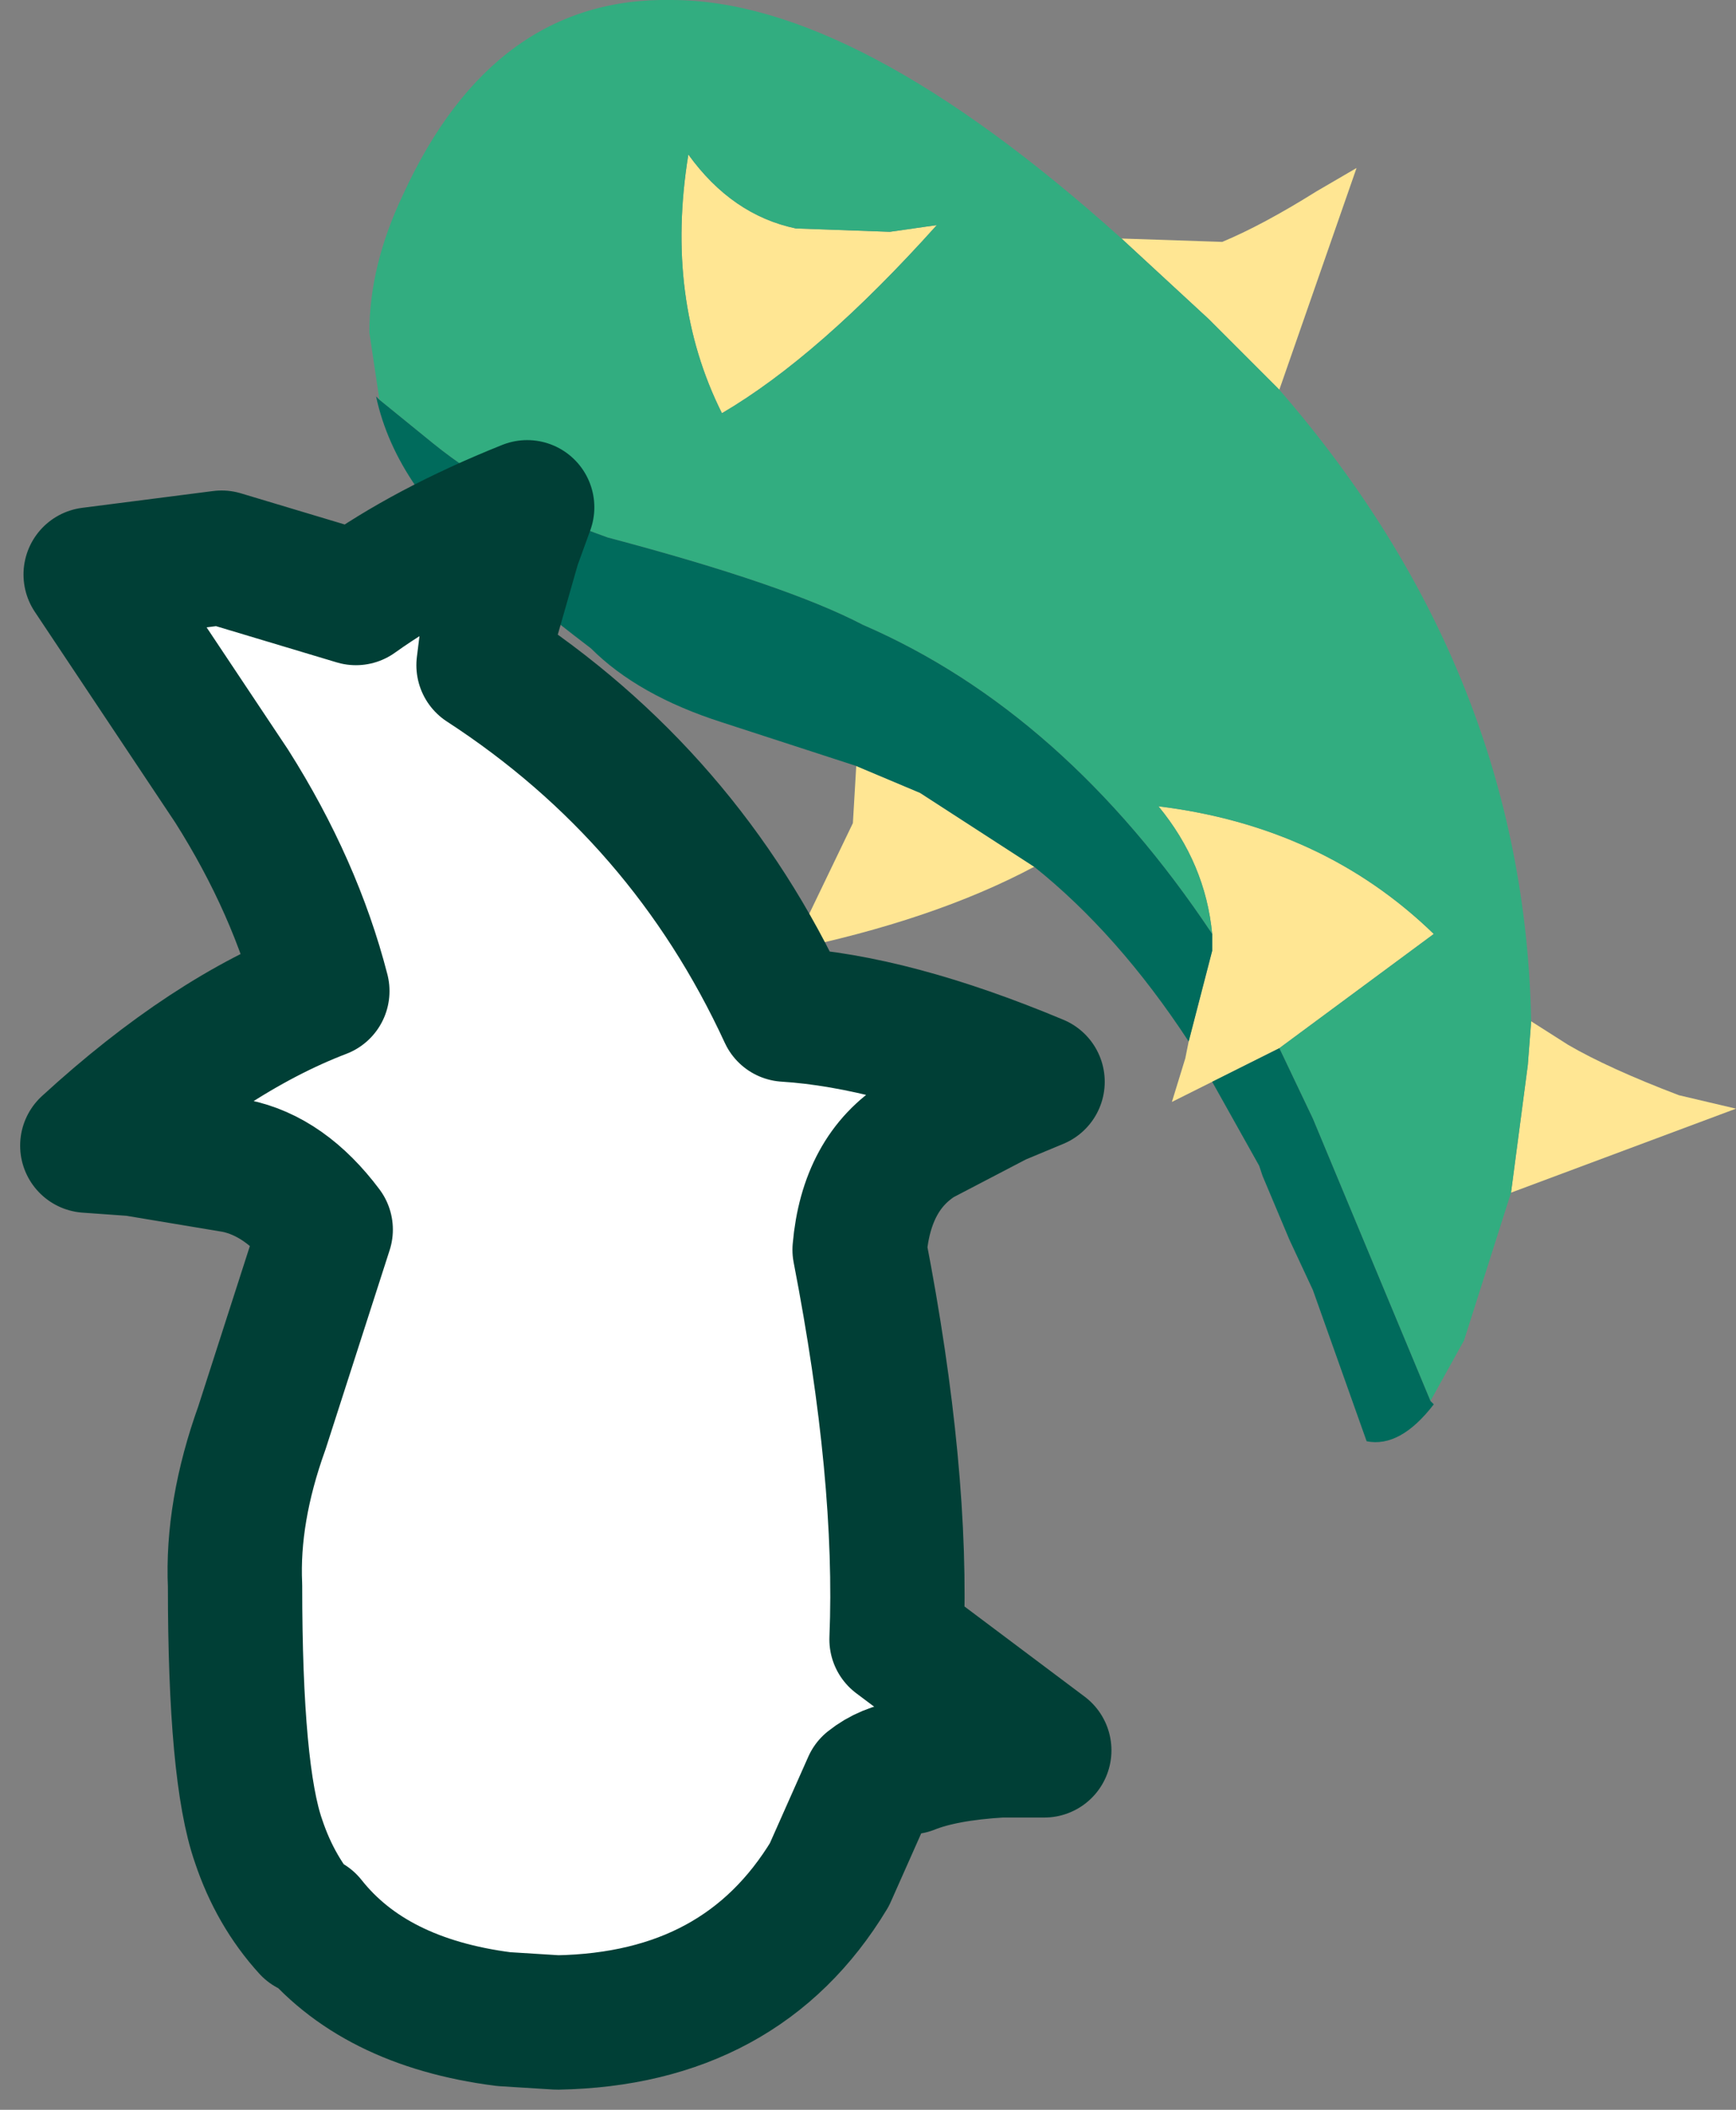 <?xml version="1.0" encoding="UTF-8" standalone="no"?>
<svg xmlns:xlink="http://www.w3.org/1999/xlink" height="31.4px" width="25.85px" xmlns="http://www.w3.org/2000/svg">
  <rect width="100%" height="100%" fill="#808080" stroke="none"/>
  <g transform="matrix(1.0, 0.0, 0.0, 1.0, 3.15, 14.9)">
    <path d="M10.1 -11.45 L10.8 -11.55 Q9.05 -9.6 7.6 -8.75 6.75 -10.45 7.1 -12.6 7.75 -11.7 8.7 -11.5 L10.1 -11.45 M13.55 -11.35 L15.05 -11.3 Q15.65 -11.55 16.45 -12.05 L17.05 -12.4 15.9 -9.1 14.85 -10.15 13.55 -11.35 M19.65 0.3 L20.2 0.65 Q20.8 1.0 21.85 1.4 L22.7 1.6 19.35 2.85 19.6 0.95 19.65 0.3 M14.9 1.2 L14.3 1.5 14.5 0.85 14.55 0.6 14.9 -0.75 14.9 -1.0 Q14.8 -2.05 14.1 -2.9 16.55 -2.6 18.2 -1.0 L15.9 0.7 14.9 1.2 M12.25 -2.0 Q10.75 -1.2 8.55 -0.75 L8.9 -1.3 9.55 -2.65 9.6 -3.5 10.55 -3.1 12.25 -2.0" fill="#ffe693" fill-rule="evenodd" stroke="none"/>
    <path d="M10.1 -11.45 L8.7 -11.5 Q7.75 -11.7 7.1 -12.6 6.75 -10.45 7.6 -8.75 9.05 -9.6 10.8 -11.55 L10.1 -11.45 M2.5 -8.95 L2.35 -9.95 Q2.35 -10.95 2.85 -12.0 4.2 -14.95 6.85 -14.9 9.6 -14.9 13.55 -11.35 L14.85 -10.15 15.9 -9.1 Q19.55 -4.9 19.65 0.3 L19.6 0.95 19.35 2.85 18.65 5.05 18.15 5.95 16.4 1.75 15.9 0.7 18.2 -1.0 Q16.55 -2.6 14.1 -2.9 14.8 -2.05 14.9 -1.0 12.7 -4.3 9.7 -5.6 8.55 -6.2 5.9 -6.9 4.35 -7.45 3.3 -8.3 L2.5 -8.95" fill="#32ad80" fill-rule="evenodd" stroke="none"/>
    <path d="M9.6 -3.5 L7.6 -4.15 Q6.35 -4.55 5.65 -5.25 3.55 -6.85 3.05 -7.65 2.6 -8.3 2.45 -9.0 L2.5 -8.95 3.3 -8.3 Q4.35 -7.45 5.9 -6.9 8.55 -6.2 9.7 -5.6 12.7 -4.3 14.9 -1.0 L14.9 -0.75 14.55 0.6 Q13.5 -1.0 12.25 -2.0 L10.55 -3.1 9.6 -3.5 M18.15 5.95 L18.2 6.0 Q17.7 6.65 17.2 6.55 L16.4 4.3 16.05 3.55 15.65 2.6 15.6 2.45 14.9 1.2 15.9 0.7 16.4 1.75 18.15 5.95" fill="#006b5c" fill-rule="evenodd" stroke="none"/>
    <path d="M0.15 -6.6 L2.15 -6.0 Q3.2 -6.75 4.7 -7.35 L4.5 -6.8 4.1 -5.4 4.05 -5.0 Q7.05 -3.05 8.55 0.2 10.15 0.3 12.3 1.2 L11.7 1.45 10.55 2.05 Q9.75 2.55 9.65 3.7 10.3 7.05 10.2 9.5 L12.4 11.15 11.75 11.15 Q10.9 11.2 10.4 11.4 10.05 11.45 9.8 11.65 L9.2 13.0 Q7.9 15.15 5.15 15.2 L4.35 15.15 Q2.4 14.9 1.45 13.7 L1.45 13.8 Q0.95 13.25 0.7 12.5 0.35 11.5 0.35 8.7 0.3 7.6 0.75 6.35 L1.7 3.4 Q1.1 2.6 0.35 2.45 L-1.15 2.2 -1.85 2.15 Q-0.05 0.5 1.65 -0.15 1.25 -1.7 0.3 -3.2 L-1.8 -6.35 0.15 -6.6" fill="#ffffff" fill-rule="evenodd" stroke="none"/>
    <path d="M0.15 -6.6 L-1.8 -6.35 0.3 -3.2 Q1.25 -1.7 1.65 -0.15 -0.05 0.5 -1.85 2.15 L-1.15 2.2 0.35 2.45 Q1.1 2.6 1.7 3.4 L0.75 6.35 Q0.3 7.6 0.35 8.7 0.35 11.5 0.7 12.5 0.95 13.25 1.45 13.8 L1.45 13.7 Q2.4 14.9 4.35 15.15 L5.15 15.2 Q7.9 15.15 9.2 13.0 L9.8 11.65 Q10.05 11.45 10.4 11.4 10.9 11.2 11.75 11.15 L12.4 11.15 10.2 9.5 Q10.3 7.05 9.65 3.7 9.75 2.55 10.55 2.05 L11.7 1.45 12.3 1.2 Q10.15 0.3 8.55 0.2 7.05 -3.05 4.05 -5.0 L4.1 -5.4 4.5 -6.8 4.7 -7.35 Q3.2 -6.75 2.15 -6.0 L0.15 -6.6 Z" fill="none" stroke="#003f36" stroke-linecap="square" stroke-linejoin="round" stroke-width="2.0"/>
  </g>
</svg>
